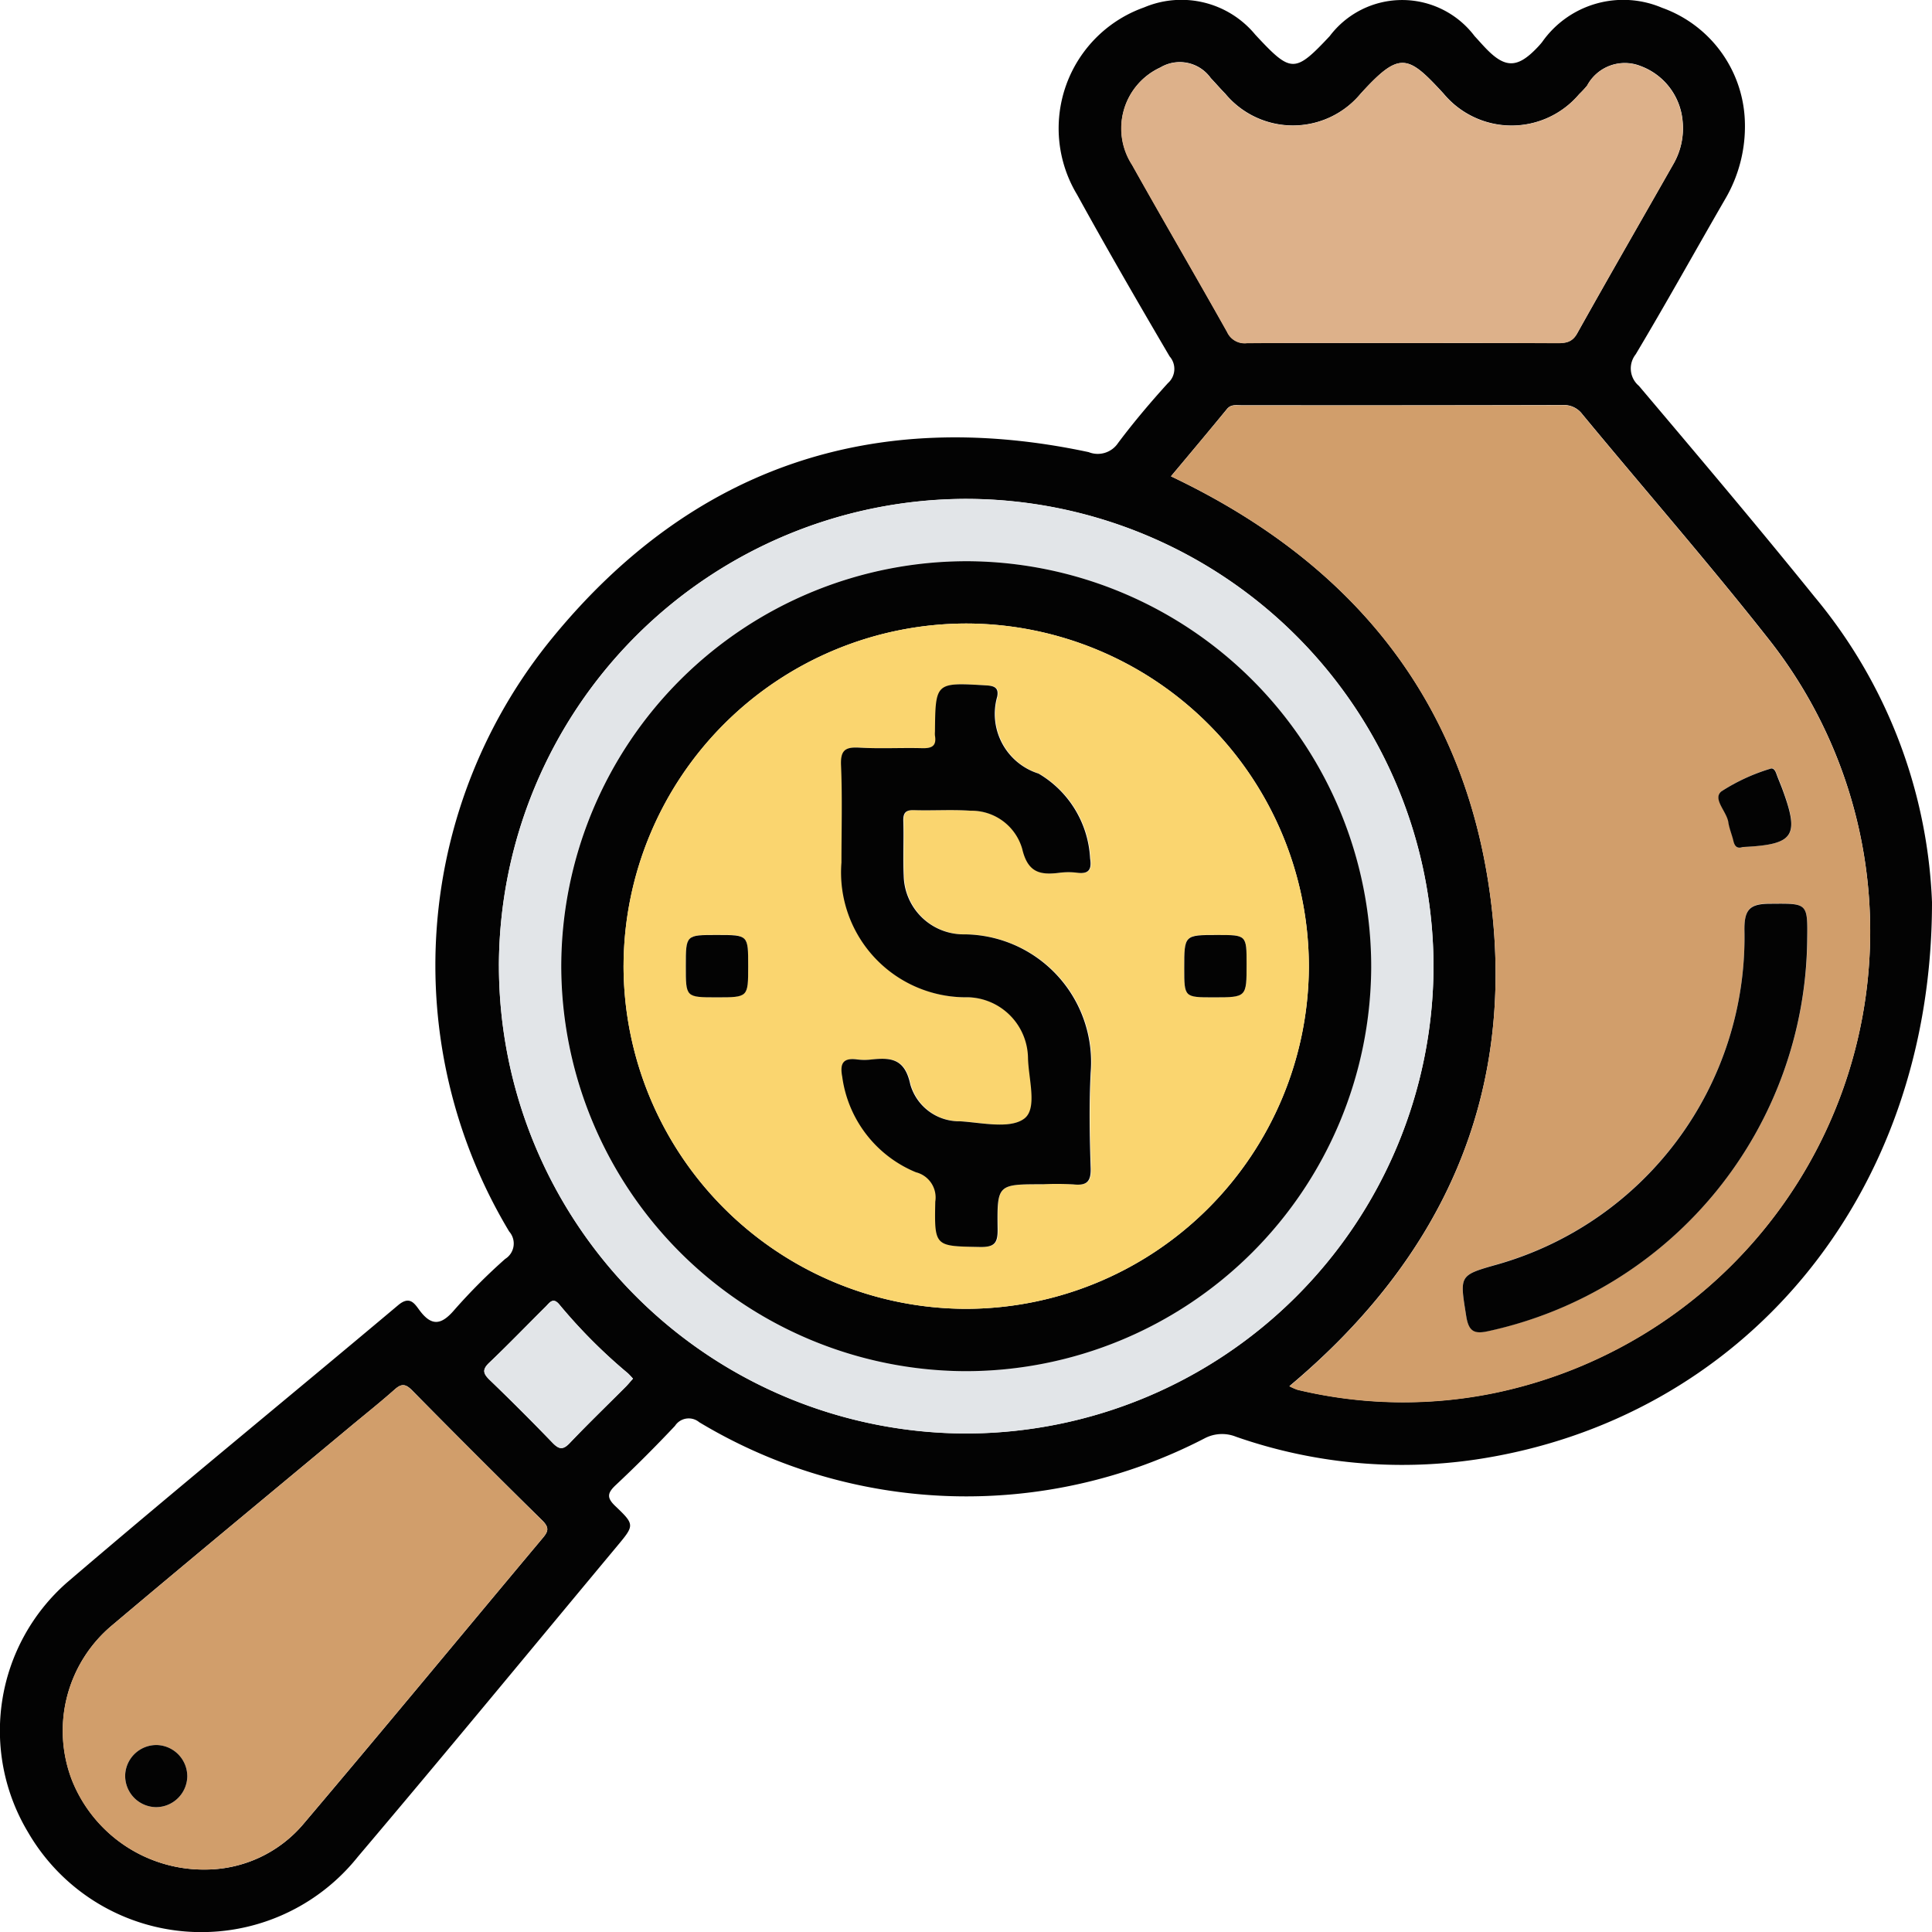 <svg xmlns="http://www.w3.org/2000/svg" width="60" height="60" viewBox="0 0 60 60">
  <g id="Grupo_110887" data-name="Grupo 110887" transform="translate(1116.554 -1453.111)">
    <path id="Trazado_170359" data-name="Trazado 170359" d="M-1056.554,1481.129c0,9.2-5.93,16.08-14.165,17.308a15.662,15.662,0,0,1-7.445-.705,1.163,1.163,0,0,0-.968.042,16.09,16.09,0,0,1-15.707-.495.509.509,0,0,0-.753.114c-.594.63-1.206,1.245-1.838,1.837-.27.253-.284.4-.007.661.6.572.585.591.051,1.232-2.682,3.219-5.346,6.455-8.055,9.652a6.219,6.219,0,0,1-10.242-.762,6.124,6.124,0,0,1,1.21-7.756c3.4-2.91,6.863-5.736,10.286-8.614.351-.295.5-.06.653.148.379.517.684.477,1.091,0a17.953,17.953,0,0,1,1.578-1.583.563.563,0,0,0,.125-.85,16.05,16.05,0,0,1,1.372-18.476c4.32-5.254,9.936-7.156,16.623-5.73a.758.758,0,0,0,.915-.285c.483-.644,1.005-1.261,1.546-1.857a.588.588,0,0,0,.054-.83c-.977-1.664-1.944-3.335-2.875-5.026a3.985,3.985,0,0,1,2.082-5.813,2.974,2.974,0,0,1,3.454.848l.041.044c1.072,1.149,1.191,1.149,2.269,0a2.818,2.818,0,0,1,4.5,0c.124.133.242.27.369.4.577.591.954.591,1.534,0,.071-.072.14-.146.2-.224a3.077,3.077,0,0,1,3.717-1.057,3.879,3.879,0,0,1,2.568,3.415,4.46,4.46,0,0,1-.614,2.54c-.925,1.6-1.823,3.22-2.771,4.808a.707.707,0,0,0,.1.98c1.834,2.169,3.669,4.338,5.453,6.548A15.778,15.778,0,0,1-1056.554,1481.129Zm-23.632-13.224c5.624,2.669,9.124,6.946,9.923,13.1s-1.5,11.176-6.247,15.153a1.736,1.736,0,0,0,.256.112,14.086,14.086,0,0,0,6.11.1,14.64,14.64,0,0,0,8.511-23.42c-1.869-2.372-3.858-4.65-5.782-6.978a.71.71,0,0,0-.615-.282q-4.986.012-9.972.006c-.156,0-.322-.035-.446.115C-1079.023,1466.513-1079.6,1467.2-1080.187,1467.9Zm-20.873,15.2a14.538,14.538,0,0,0,14.517,14.523,14.54,14.54,0,0,0,14.507-14.474,14.536,14.536,0,0,0-14.489-14.551A14.534,14.534,0,0,0-1101.06,1483.106Zm-9.049,28.066a3.994,3.994,0,0,0,2.965-1.4c2.5-2.949,4.96-5.93,7.442-8.893.17-.2.212-.323,0-.537q-2.046-2.012-4.06-4.057c-.2-.2-.326-.208-.536-.021-.466.415-.955.8-1.434,1.2-2.444,2.036-4.9,4.063-7.328,6.112a4.266,4.266,0,0,0-1.26,4.817A4.408,4.408,0,0,0-1110.109,1511.171Zm37.053-47.406c1.612,0,3.224,0,4.836,0,.271,0,.483-.011.646-.3.991-1.773,2.006-3.534,3.011-5.3a2.223,2.223,0,0,0,.265-1.282,2.009,2.009,0,0,0-1.312-1.724,1.327,1.327,0,0,0-1.656.611,3.353,3.353,0,0,1-.247.265,2.746,2.746,0,0,1-4.206-.013c-1.118-1.218-1.367-1.336-2.582,0a2.732,2.732,0,0,1-4.2,0c-.155-.159-.3-.326-.452-.487a1.18,1.18,0,0,0-1.565-.33,2.08,2.08,0,0,0-.88,3.019c.974,1.737,1.978,3.457,2.954,5.194a.6.6,0,0,0,.618.347C-1076.239,1463.758-1074.647,1463.765-1073.055,1463.765Zm-23.84,32.163a2.195,2.195,0,0,0-.162-.172,16.5,16.5,0,0,1-2.124-2.131c-.2-.241-.305-.055-.426.065-.585.58-1.157,1.173-1.753,1.742-.215.205-.2.33.007.527q1,.963,1.961,1.96c.195.2.319.23.528.012.569-.6,1.161-1.169,1.742-1.752C-1097.054,1496.111-1096.991,1496.035-1096.9,1495.929Z" fill="#030303"/>
    <path id="Trazado_170360" data-name="Trazado 170360" d="M-891.548,1533.188c.585-.7,1.163-1.392,1.739-2.087.125-.151.29-.115.446-.115q4.986,0,9.972-.006a.71.71,0,0,1,.615.282c1.925,2.329,3.914,4.606,5.782,6.978a14.64,14.64,0,0,1-8.511,23.42,14.085,14.085,0,0,1-6.11-.1,1.736,1.736,0,0,1-.256-.112c4.744-3.977,7.046-9,6.247-15.153S-885.924,1535.857-891.548,1533.188Zm19.761,14.4c.011-1.171.011-1.138-1.172-1.133-.616,0-.788.182-.781.82a10.565,10.565,0,0,1-7.671,10.381c-1.2.346-1.174.341-.97,1.6.08.5.264.565.7.469A12.571,12.571,0,0,0-871.787,1547.59Zm-2-2.89c1.6-.077,1.771-.332,1.226-1.818-.055-.15-.119-.3-.175-.447-.037-.1-.094-.214-.2-.169a5.973,5.973,0,0,0-1.512.7c-.287.234.164.623.215.961.029.2.112.383.157.578C-874.046,1544.675-873.971,1544.761-873.792,1544.7Z" transform="translate(-188.639 -65.283)" fill="#d19e6b"/>
    <path id="Trazado_170361" data-name="Trazado 170361" d="M-1020.691,1563.467a14.534,14.534,0,0,1,14.536-14.5,14.536,14.536,0,0,1,14.489,14.551,14.54,14.54,0,0,1-14.507,14.474A14.538,14.538,0,0,1-1020.691,1563.467Zm14.484,12.587a12.6,12.6,0,0,0,12.6-12.536,12.6,12.6,0,0,0-12.52-12.619,12.6,12.6,0,0,0-12.634,12.564A12.6,12.6,0,0,0-1006.206,1576.054Z" transform="translate(-80.369 -80.361)" fill="#e2e5e8"/>
    <path id="Trazado_170362" data-name="Trazado 170362" d="M-1100.011,1734.3a4.408,4.408,0,0,1-4.215-2.775,4.266,4.266,0,0,1,1.26-4.817c2.432-2.05,4.884-4.076,7.328-6.112.479-.4.968-.789,1.434-1.2.21-.187.335-.182.536.021q2.016,2.042,4.06,4.057c.217.214.175.334,0,.537-2.482,2.963-4.943,5.944-7.442,8.893A3.994,3.994,0,0,1-1100.011,1734.3Zm-.63-2.881a.973.973,0,0,0-.929-.984.972.972,0,0,0-1,.914.973.973,0,0,0,.958,1.015A.973.973,0,0,0-1100.641,1731.421Z" transform="translate(-10.097 -223.13)" fill="#d19e6b"/>
    <path id="Trazado_170363" data-name="Trazado 170363" d="M-892.364,1473.825c-1.592,0-3.184-.007-4.775.006a.6.6,0,0,1-.618-.347c-.975-1.736-1.98-3.456-2.954-5.194a2.08,2.08,0,0,1,.881-3.019,1.18,1.18,0,0,1,1.565.33c.152.161.3.329.452.487a2.732,2.732,0,0,0,4.2,0c1.215-1.341,1.464-1.223,2.582,0a2.746,2.746,0,0,0,4.206.013,3.364,3.364,0,0,0,.247-.265,1.327,1.327,0,0,1,1.656-.611,2.009,2.009,0,0,1,1.312,1.724,2.223,2.223,0,0,1-.265,1.282c-1,1.766-2.02,3.526-3.011,5.3-.162.291-.375.3-.646.3C-889.14,1473.822-890.752,1473.825-892.364,1473.825Z" transform="translate(-180.691 -10.06)" fill="#ddb18a"/>
    <path id="Trazado_170364" data-name="Trazado 170364" d="M-1018.889,1705.473c-.1.106-.159.182-.228.251-.582.583-1.174,1.156-1.742,1.752-.208.218-.333.189-.528-.012q-.964-1-1.961-1.96c-.2-.2-.223-.322-.007-.527.6-.569,1.168-1.162,1.753-1.742.121-.12.228-.306.426-.065a16.494,16.494,0,0,0,2.124,2.131A2.195,2.195,0,0,1-1018.889,1705.473Z" transform="translate(-78.007 -209.544)" fill="#e2e5e8"/>
    <path id="Trazado_170365" data-name="Trazado 170365" d="M-824.8,1627.862a12.571,12.571,0,0,1-9.89,12.141c-.439.1-.623.028-.7-.469-.2-1.264-.235-1.259.97-1.6a10.565,10.565,0,0,0,7.671-10.381c-.007-.638.164-.817.781-.82C-824.784,1626.724-824.784,1626.691-824.8,1627.862Z" transform="translate(-235.63 -145.555)" fill="#030303"/>
    <path id="Trazado_170366" data-name="Trazado 170366" d="M-785.629,1603.192c-.179.062-.254-.025-.292-.19-.045-.194-.128-.382-.157-.578-.05-.338-.5-.727-.215-.961a5.969,5.969,0,0,1,1.512-.7c.109-.045.166.07.2.169.055.15.12.3.175.447C-783.858,1602.86-784.03,1603.115-785.629,1603.192Z" transform="translate(-276.801 -123.776)" fill="#030303"/>
    <path id="Trazado_170367" data-name="Trazado 170367" d="M-996.168,1586.093a12.6,12.6,0,0,1-12.549-12.59,12.6,12.6,0,0,1,12.634-12.564,12.6,12.6,0,0,1,12.52,12.619A12.6,12.6,0,0,1-996.168,1586.093Zm-10.614-12.609a10.662,10.662,0,0,0,10.61,10.673,10.664,10.664,0,0,0,10.673-10.612,10.66,10.66,0,0,0-10.611-10.671A10.658,10.658,0,0,0-1006.781,1573.484Z" transform="translate(-90.407 -90.399)" fill="#030303"/>
    <path id="Trazado_170368" data-name="Trazado 170368" d="M-1090.579,1789.4a.973.973,0,0,1-.97.944.972.972,0,0,1-.958-1.015.971.971,0,0,1,1-.914A.973.973,0,0,1-1090.579,1789.4Z" transform="translate(-20.159 -281.11)" fill="#030303"/>
    <path id="Trazado_170369" data-name="Trazado 170369" d="M-996.742,1583.523a10.658,10.658,0,0,1,10.672-10.61,10.66,10.66,0,0,1,10.611,10.671,10.664,10.664,0,0,1-10.673,10.612A10.662,10.662,0,0,1-996.742,1583.523Zm13.016,6.8a9.233,9.233,0,0,1,.966.007c.41.043.557-.072.541-.514-.036-.986-.053-1.976,0-2.96a3.966,3.966,0,0,0-3.98-4.291,1.862,1.862,0,0,1-1.826-1.821c-.026-.563.005-1.128-.012-1.692-.008-.262.072-.353.34-.344.584.019,1.17-.023,1.752.018a1.636,1.636,0,0,1,1.6,1.181c.177.752.566.821,1.166.745a2.166,2.166,0,0,1,.543,0c.362.046.451-.1.4-.443a3.248,3.248,0,0,0-1.6-2.636,1.944,1.944,0,0,1-1.284-2.394c.048-.261-.073-.329-.334-.345-1.585-.094-1.584-.1-1.6,1.438a.691.691,0,0,0,0,.121c.057.337-.111.4-.411.39-.644-.019-1.29.021-1.933-.016-.433-.025-.593.071-.573.547.043,1.005.012,2.014.013,3.021a3.877,3.877,0,0,0,3.941,4.184,1.914,1.914,0,0,1,1.852,1.867c.011.655.3,1.58-.114,1.9-.437.331-1.312.129-1.99.085a1.581,1.581,0,0,1-1.552-1.149c-.171-.8-.6-.835-1.212-.77a1.759,1.759,0,0,1-.422,0c-.431-.059-.562.1-.479.532a3.75,3.75,0,0,0,2.29,2.97.807.807,0,0,1,.6.913c-.031,1.4-.01,1.38,1.382,1.407.464.009.562-.125.554-.567C-985.145,1590.328-985.125,1590.328-983.726,1590.328Zm-9.147-6.768c0-.973,0-.973-.963-.973s-.973,0-.973.963,0,.973.963.973S-992.873,1584.522-992.873,1583.559Zm14.57-.973c-1.026,0-1.026,0-1.026,1.03,0,.906,0,.906.91.906,1.026,0,1.026,0,1.026-1.03C-977.393,1582.586-977.393,1582.586-978.3,1582.586Z" transform="translate(-100.447 -100.438)" fill="#fad56f"/>
    <path id="Trazado_170370" data-name="Trazado 170370" d="M-948.68,1600.138c-1.4,0-1.419,0-1.4,1.381.008.442-.09.576-.554.567-1.392-.027-1.413,0-1.382-1.407a.807.807,0,0,0-.6-.913,3.75,3.75,0,0,1-2.29-2.97c-.083-.436.048-.592.479-.532a1.759,1.759,0,0,0,.422,0c.609-.064,1.041-.032,1.212.77a1.581,1.581,0,0,0,1.552,1.149c.679.044,1.553.246,1.99-.085.417-.316.125-1.242.114-1.9a1.914,1.914,0,0,0-1.852-1.867,3.877,3.877,0,0,1-3.941-4.184c0-1.007.03-2.016-.013-3.021-.02-.476.139-.572.573-.547.642.037,1.289,0,1.933.016.3.009.468-.054.411-.39a.7.7,0,0,1,0-.121c.016-1.54.016-1.532,1.6-1.438.262.016.382.084.334.345a1.944,1.944,0,0,0,1.284,2.394,3.248,3.248,0,0,1,1.6,2.636c.053.339-.036.489-.4.443a2.166,2.166,0,0,0-.543,0c-.6.076-.99.008-1.166-.745a1.636,1.636,0,0,0-1.6-1.181c-.581-.041-1.168,0-1.752-.018-.268-.009-.348.082-.34.344.018.563-.014,1.129.012,1.692a1.862,1.862,0,0,0,1.826,1.821,3.966,3.966,0,0,1,3.98,4.291c-.05.984-.033,1.975,0,2.96.016.442-.131.558-.541.514A9.234,9.234,0,0,0-948.68,1600.138Z" transform="translate(-135.492 -110.249)" fill="#030303"/>
    <path id="Trazado_170371" data-name="Trazado 170371" d="M-982.844,1633.737c0,.963,0,.963-.973.963s-.963,0-.963-.973,0-.963.973-.963S-982.844,1632.764-982.844,1633.737Z" transform="translate(-110.475 -150.616)" fill="#030303"/>
    <path id="Trazado_170372" data-name="Trazado 170372" d="M-887.979,1632.764c.91,0,.91,0,.91.906,0,1.03,0,1.03-1.026,1.03-.91,0-.91,0-.91-.906C-889.005,1632.764-889.005,1632.764-887.979,1632.764Z" transform="translate(-190.771 -150.616)" fill="#030303"/>
  </g>
</svg>
